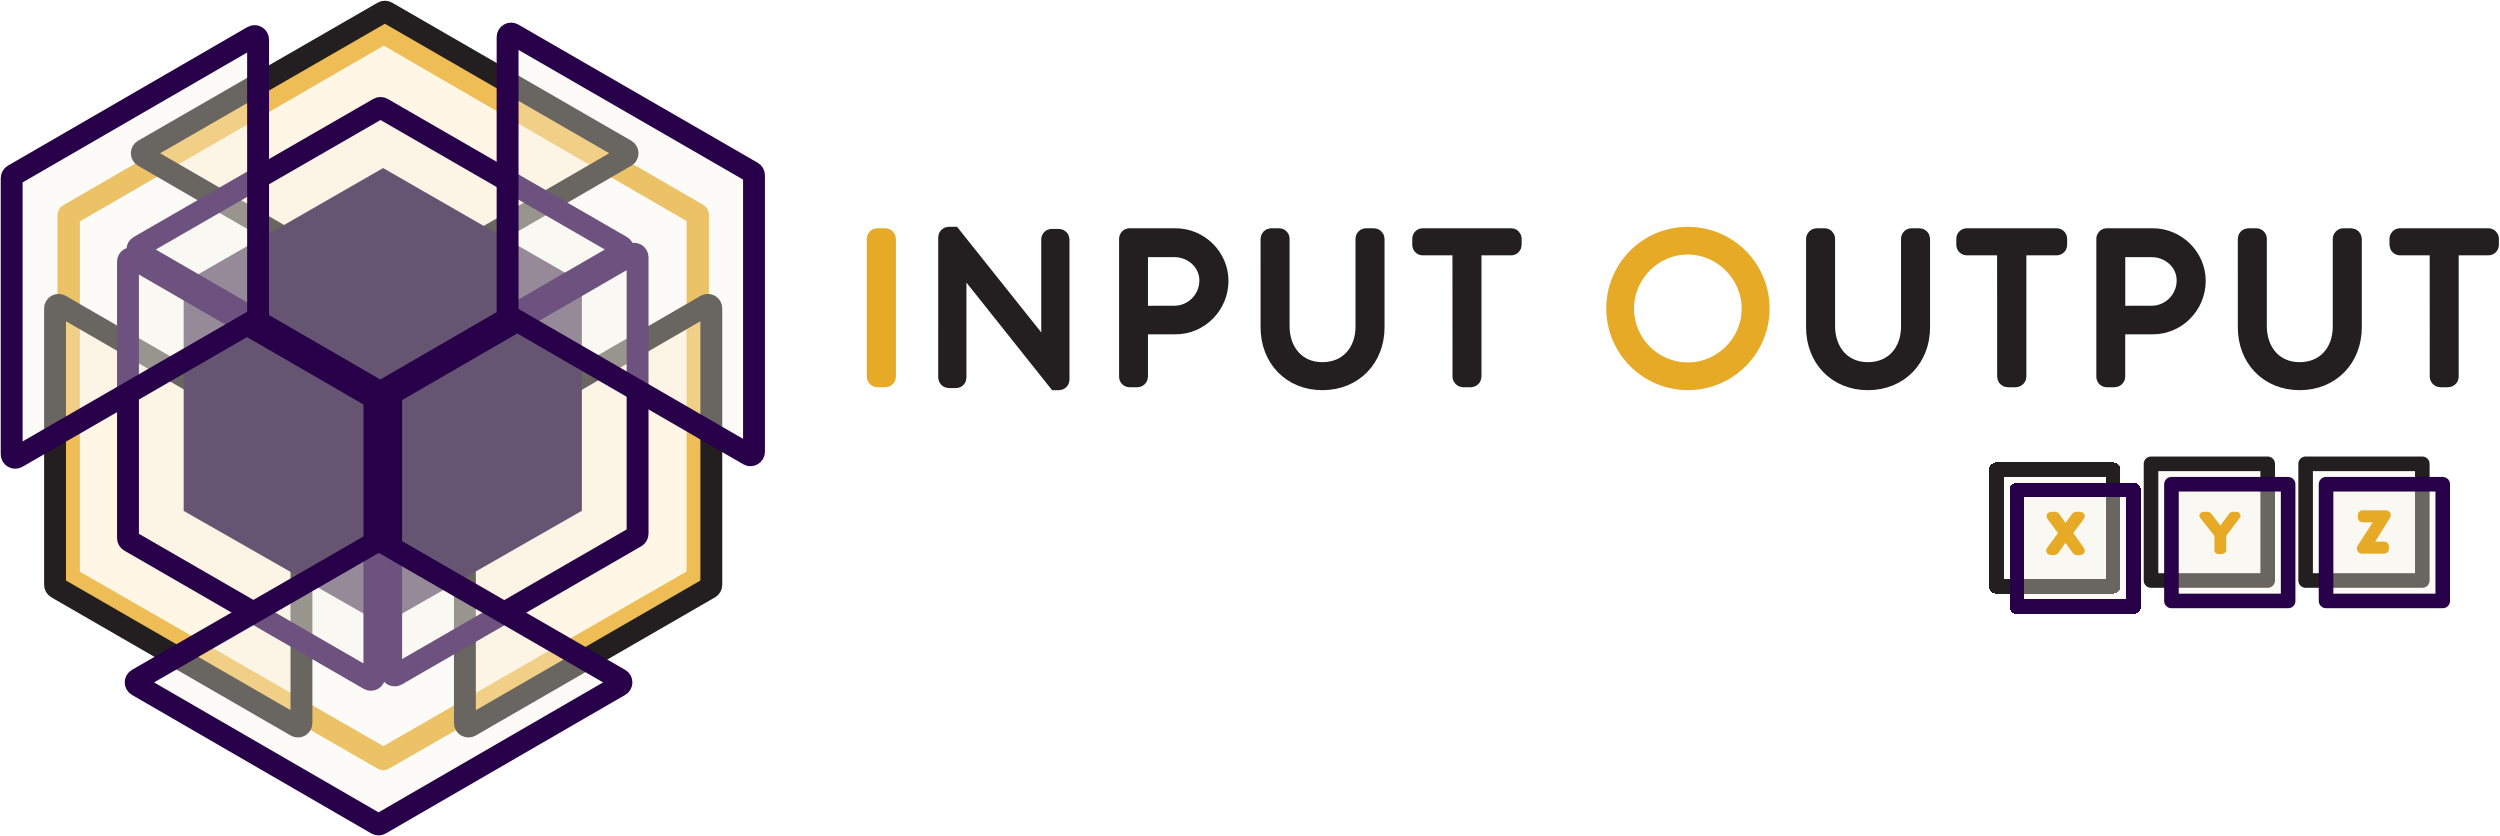 <svg width="1714" height="573" viewBox="0 0 1714 573" fill="none" xmlns="http://www.w3.org/2000/svg">
<g filter="url(#filter0_d_54:62)">
<path d="M1368.74 318V398H1448.74V318H1368.74Z" fill="#F8F3E9" fill-opacity="0.333" shape-rendering="crispEdges"/>
<path d="M1368.74 318V398H1448.74V318H1368.74Z" stroke="#231F20" stroke-width="10" stroke-linejoin="round" shape-rendering="crispEdges"/>
</g>
<path d="M1474.74 318V398H1554.74V318H1474.74Z" fill="#F8F3E9" fill-opacity="0.333" stroke="#231F20" stroke-width="10" stroke-linejoin="round"/>
<path d="M1580.74 318V398H1660.74V318H1580.74Z" fill="#F8F3E9" fill-opacity="0.333" stroke="#231F20" stroke-width="10" stroke-linejoin="round"/>
<g filter="url(#filter1_d_54:62)">
<path d="M1382.74 332V412H1462.74V332H1382.74Z" fill="#F8F3E9" fill-opacity="0.333" shape-rendering="crispEdges"/>
<path d="M1382.74 332V412H1462.74V332H1382.74Z" stroke="#280049" stroke-width="10" stroke-linejoin="round" shape-rendering="crispEdges"/>
</g>
<path d="M1488.74 332V412H1568.74V332H1488.74Z" fill="#F8F3E9" fill-opacity="0.333" stroke="#280049" stroke-width="10" stroke-linejoin="round"/>
<path d="M1594.74 332V412H1674.74V332H1594.74Z" fill="#F8F3E9" fill-opacity="0.333" stroke="#280049" stroke-width="10" stroke-linejoin="round"/>
<path d="M598.74 163.71C598.764 162.999 599.053 162.323 599.55 161.82C600.047 161.317 600.714 161.024 601.416 161H607.064C607.766 161.024 608.434 161.317 608.931 161.82C609.427 162.323 609.717 162.999 609.74 163.71V258.282C609.717 258.994 609.428 259.671 608.931 260.175C608.434 260.68 607.767 260.974 607.064 261H601.416C600.713 260.974 600.046 260.68 599.549 260.175C599.053 259.671 598.764 258.994 598.74 258.282V163.71Z" fill="#E7AA27" stroke="#E7AA27" stroke-width="9" stroke-miterlimit="10"/>
<path d="M647.747 162.561C647.781 161.866 648.081 161.211 648.584 160.734C649.086 160.257 649.753 159.994 650.444 160H653.991L718.092 240.401H718.375V164.148C718.377 163.428 718.663 162.737 719.17 162.229C719.677 161.72 720.363 161.434 721.079 161.434H726.036C726.745 161.458 727.418 161.751 727.92 162.255C728.422 162.759 728.715 163.435 728.74 164.148V260.425C728.712 261.124 728.413 261.784 727.908 262.265C727.403 262.746 726.732 263.01 726.036 263H723.478L658.243 181.062H658.098V258.852C658.099 259.209 658.03 259.562 657.895 259.893C657.76 260.223 657.561 260.523 657.311 260.776C657.06 261.028 656.762 261.229 656.435 261.366C656.107 261.503 655.756 261.573 655.401 261.573H650.444C649.734 261.549 649.06 261.255 648.558 260.75C648.056 260.244 647.764 259.566 647.74 258.852L647.747 162.561Z" fill="#231F20" stroke="#231F20" stroke-width="9" stroke-miterlimit="10"/>
<path d="M771.74 163.71C771.74 163.354 771.81 163.002 771.946 162.673C772.081 162.344 772.28 162.046 772.531 161.794C772.781 161.542 773.079 161.343 773.406 161.206C773.734 161.07 774.085 161 774.439 161H805.871C823.373 161 837.74 175.283 837.74 192.568C837.74 210.284 823.373 224.713 806.017 224.713H782.55V258.282C782.526 258.996 782.234 259.673 781.731 260.178C781.229 260.682 780.554 260.976 779.844 261H774.439C774.084 261 773.732 260.93 773.405 260.793C773.077 260.656 772.779 260.456 772.528 260.204C772.277 259.951 772.079 259.651 771.944 259.322C771.808 258.992 771.739 258.639 771.74 258.282V163.71ZM805.166 214.12C810.915 214.089 816.418 211.771 820.47 207.674C824.522 203.578 826.793 198.035 826.785 192.261C826.785 180.689 816.827 171.805 805.166 171.805H782.55V214.141L805.166 214.12Z" fill="#231F20" stroke="#231F20" stroke-width="9" stroke-miterlimit="10"/>
<path d="M868.74 163.726C868.764 163.01 869.058 162.331 869.563 161.825C870.069 161.319 870.747 161.024 871.461 161H876.91C877.632 161 878.325 161.287 878.837 161.798C879.348 162.309 879.636 163.002 879.638 163.726V223.634C879.638 240.018 889.818 252.802 906.597 252.802C923.516 252.802 933.842 240.312 933.842 223.928V163.726C933.844 163.002 934.132 162.309 934.644 161.798C935.155 161.287 935.848 161 936.57 161H942.019C942.733 161.024 943.412 161.319 943.917 161.825C944.422 162.331 944.716 163.01 944.74 163.726V224.501C944.74 246.337 929.259 263 906.605 263C884.09 263 868.748 246.337 868.748 224.501L868.74 163.726Z" fill="#231F20" stroke="#231F20" stroke-width="9" stroke-miterlimit="10"/>
<path d="M1000.29 170.57H975.458C975.101 170.571 974.747 170.502 974.417 170.366C974.087 170.229 973.787 170.029 973.534 169.777C973.282 169.524 973.081 169.224 972.945 168.894C972.809 168.564 972.739 168.21 972.74 167.853V163.71C972.74 163.354 972.811 163.001 972.947 162.671C973.084 162.342 973.284 162.043 973.537 161.791C973.789 161.54 974.089 161.34 974.418 161.204C974.748 161.068 975.101 160.999 975.458 161H1036.03C1036.75 161 1037.44 161.286 1037.95 161.794C1038.45 162.302 1038.74 162.992 1038.74 163.71V167.853C1038.74 168.209 1038.67 168.563 1038.54 168.892C1038.4 169.222 1038.2 169.522 1037.95 169.774C1037.7 170.026 1037.4 170.227 1037.07 170.363C1036.74 170.5 1036.39 170.57 1036.03 170.57H1011.19V258.282C1011.17 258.994 1010.88 259.671 1010.37 260.175C1009.87 260.68 1009.2 260.974 1008.48 261H1003.06C1002.34 260.976 1001.67 260.682 1001.16 260.178C1000.66 259.673 1000.36 258.996 1000.34 258.282L1000.29 170.57Z" fill="#231F20" stroke="#231F20" stroke-width="9" stroke-miterlimit="10"/>
<path d="M1157.09 160C1167.28 159.971 1177.25 162.964 1185.73 168.599C1194.22 174.234 1200.84 182.259 1204.76 191.658C1208.69 201.058 1209.74 211.411 1207.78 221.406C1205.82 231.402 1200.94 240.592 1193.76 247.815C1186.57 255.038 1177.41 259.968 1167.43 261.983C1157.44 263.997 1147.08 263.006 1137.66 259.134C1128.24 255.261 1120.18 248.682 1114.5 240.228C1108.82 231.774 1105.77 221.825 1105.74 211.639C1105.71 204.873 1107.01 198.167 1109.58 191.906C1112.15 185.645 1115.92 179.953 1120.69 175.155C1125.46 170.357 1131.14 166.549 1137.38 163.948C1143.63 161.348 1150.33 160.006 1157.09 160V160ZM1157.09 252.978C1179.84 252.978 1198.57 234.383 1198.57 211.639C1198.57 188.896 1179.84 170.015 1157.09 170.015C1134.35 170.015 1115.76 188.896 1115.76 211.639C1115.78 222.594 1120.15 233.092 1127.9 240.838C1135.64 248.585 1146.14 252.949 1157.09 252.978V252.978Z" fill="#E7AA27" stroke="#E7AA27" stroke-width="9" stroke-miterlimit="10"/>
<path d="M1242.74 163.726C1242.76 163.01 1243.06 162.331 1243.56 161.825C1244.07 161.319 1244.75 161.024 1245.46 161H1250.91C1251.27 160.999 1251.62 161.069 1251.95 161.205C1252.28 161.342 1252.58 161.543 1252.84 161.796C1253.09 162.049 1253.29 162.35 1253.43 162.681C1253.57 163.012 1253.64 163.367 1253.64 163.726V223.634C1253.64 240.018 1263.82 252.802 1280.59 252.802C1297.52 252.802 1307.84 240.312 1307.84 223.928V163.726C1307.84 163.002 1308.13 162.309 1308.64 161.798C1309.15 161.287 1309.84 161 1310.56 161H1316.01C1316.73 161.024 1317.41 161.318 1317.91 161.824C1318.42 162.33 1318.71 163.01 1318.74 163.726V224.501C1318.74 246.337 1303.25 263 1280.61 263C1258.1 263 1242.75 246.337 1242.75 224.501L1242.74 163.726Z" fill="#231F20" stroke="#231F20" stroke-width="9" stroke-miterlimit="10"/>
<path d="M1373.71 170.57H1348.5C1347.77 170.57 1347.07 170.284 1346.55 169.774C1346.03 169.265 1345.74 168.574 1345.74 167.853V163.71C1345.74 162.991 1346.03 162.302 1346.55 161.793C1347.07 161.285 1347.77 161 1348.5 161H1409.99C1410.72 161 1411.42 161.286 1411.93 161.794C1412.45 162.302 1412.74 162.992 1412.74 163.71V167.853C1412.74 168.209 1412.67 168.563 1412.53 168.892C1412.4 169.222 1412.19 169.522 1411.94 169.774C1411.68 170.026 1411.38 170.227 1411.04 170.363C1410.71 170.5 1410.35 170.57 1409.99 170.57H1384.77V258.282C1384.75 258.994 1384.45 259.671 1383.94 260.175C1383.43 260.68 1382.74 260.974 1382.02 261H1376.51C1375.79 260.976 1375.1 260.682 1374.59 260.178C1374.07 259.673 1373.78 258.996 1373.75 258.282L1373.71 170.57Z" fill="#231F20" stroke="#231F20" stroke-width="9" stroke-miterlimit="10"/>
<path d="M1441.74 163.71C1441.74 162.991 1442.03 162.302 1442.54 161.793C1443.04 161.285 1443.73 161 1444.45 161H1475.88C1493.34 161 1507.74 175.283 1507.74 192.568C1507.74 210.284 1493.37 224.713 1476.02 224.713H1452.55V258.282C1452.53 258.994 1452.23 259.671 1451.73 260.175C1451.23 260.68 1450.56 260.974 1449.85 261H1444.45C1444.09 261 1443.74 260.93 1443.41 260.793C1443.08 260.657 1442.78 260.456 1442.53 260.204C1442.28 259.952 1442.08 259.652 1441.95 259.322C1441.81 258.993 1441.74 258.639 1441.74 258.282V163.71ZM1475.2 214.12C1480.95 214.089 1486.45 211.771 1490.51 207.674C1494.56 203.578 1496.83 198.035 1496.82 192.261C1496.82 180.689 1486.86 171.805 1475.2 171.805H1452.58V214.141L1475.2 214.12Z" fill="#231F20" stroke="#231F20" stroke-width="9" stroke-miterlimit="10"/>
<path d="M1538.74 163.726C1538.77 163.01 1539.06 162.33 1539.57 161.824C1540.07 161.318 1540.75 161.024 1541.47 161H1546.92C1547.64 161 1548.33 161.287 1548.84 161.798C1549.35 162.309 1549.64 163.002 1549.64 163.726V223.634C1549.64 240.018 1559.82 252.802 1576.6 252.802C1593.52 252.802 1603.84 240.312 1603.84 223.928V163.726C1603.84 163.367 1603.91 163.012 1604.05 162.681C1604.19 162.35 1604.39 162.049 1604.64 161.796C1604.9 161.543 1605.2 161.342 1605.53 161.205C1605.86 161.069 1606.21 160.999 1606.57 161H1612.02C1612.73 161.024 1613.41 161.319 1613.92 161.825C1614.42 162.331 1614.72 163.01 1614.74 163.726V224.501C1614.74 246.337 1599.25 263 1576.61 263C1554.1 263 1538.75 246.337 1538.75 224.501L1538.74 163.726Z" fill="#231F20" stroke="#231F20" stroke-width="9" stroke-miterlimit="10"/>
<path d="M1670.29 170.57H1645.45C1645.09 170.57 1644.74 170.5 1644.41 170.363C1644.08 170.227 1643.78 170.026 1643.53 169.774C1643.28 169.522 1643.08 169.222 1642.94 168.892C1642.81 168.563 1642.74 168.209 1642.74 167.853V163.71C1642.74 162.992 1643.03 162.302 1643.53 161.794C1644.04 161.286 1644.73 161 1645.45 161H1706.02C1706.74 161 1707.43 161.285 1707.94 161.793C1708.45 162.302 1708.74 162.991 1708.74 163.71V167.853C1708.74 168.574 1708.45 169.265 1707.94 169.774C1707.43 170.284 1706.74 170.57 1706.02 170.57H1681.18V258.282C1681.16 258.996 1680.87 259.673 1680.36 260.178C1679.86 260.682 1679.18 260.976 1678.47 261H1673.04C1672.33 260.974 1671.65 260.68 1671.15 260.175C1670.64 259.671 1670.35 258.994 1670.33 258.282L1670.29 170.57Z" fill="#231F20" stroke="#231F20" stroke-width="9" stroke-miterlimit="10"/>
<path d="M262.83 523.555C262.275 523.556 261.731 523.411 261.25 523.135L45.53 399.135C45.045 398.858 44.642 398.458 44.361 397.975C44.08 397.492 43.931 396.944 43.93 396.385V147.385C43.932 146.829 44.08 146.284 44.359 145.803C44.638 145.323 45.038 144.923 45.52 144.645L261.52 19.645C262.003 19.365 262.551 19.218 263.11 19.218C263.668 19.218 264.217 19.365 264.7 19.645L479.95 144.385C480.431 144.665 480.831 145.066 481.108 145.549C481.386 146.031 481.531 146.579 481.53 147.135V396.285C481.53 396.843 481.383 397.391 481.104 397.874C480.825 398.357 480.423 398.757 479.94 399.035L264.41 523.135C263.929 523.411 263.384 523.556 262.83 523.555V523.555ZM50.28 394.555L262.83 516.745L475.22 394.425V148.955L263.09 26.065L50.28 149.185V394.555Z" fill="#E7AA27" stroke="#E7AA27" stroke-width="9" stroke-miterlimit="10"/>
<path d="M319.94 497.812C319.577 497.602 319.274 497.3 319.064 496.937C318.853 496.574 318.742 496.162 318.74 495.742V306.392C318.74 305.971 318.85 305.559 319.061 305.195C319.272 304.831 319.575 304.53 319.94 304.322L484.09 209.322C484.453 209.111 484.866 209 485.285 209C485.705 209 486.117 209.111 486.48 209.322C486.845 209.533 487.147 209.837 487.358 210.202C487.568 210.567 487.679 210.98 487.68 211.402V400.962C487.681 401.383 487.571 401.798 487.36 402.163C487.15 402.529 486.846 402.832 486.48 403.042L322.33 497.812C321.967 498.021 321.555 498.132 321.135 498.132C320.716 498.132 320.304 498.021 319.94 497.812V497.812Z" fill="#FFE5B1" fill-opacity="0.333" stroke="#231F20" stroke-width="15" stroke-miterlimit="10"/>
<path d="M204.29 498.112C203.869 498.116 203.454 498.005 203.09 497.792L38.94 403.022C38.575 402.812 38.271 402.509 38.06 402.143C37.849 401.778 37.739 401.364 37.74 400.942V211.402C37.741 210.98 37.852 210.567 38.063 210.202C38.273 209.837 38.576 209.533 38.94 209.322C39.303 209.111 39.715 209 40.135 209C40.555 209 40.967 209.111 41.33 209.322L205.49 304.322C205.853 304.532 206.153 304.834 206.362 305.198C206.571 305.561 206.681 305.973 206.68 306.392V495.722C206.679 496.142 206.567 496.554 206.357 496.917C206.146 497.28 205.844 497.582 205.48 497.792C205.12 498.004 204.709 498.115 204.29 498.112V498.112Z" fill="#FFE5B1" fill-opacity="0.333" stroke="#231F20" stroke-width="15" stroke-miterlimit="10"/>
<path d="M263.73 202.456C263.308 202.458 262.894 202.348 262.53 202.136L98.38 107.136C98.016 106.925 97.715 106.622 97.505 106.258C97.296 105.893 97.186 105.481 97.186 105.061C97.186 104.641 97.296 104.228 97.505 103.864C97.715 103.5 98.016 103.197 98.38 102.986L262.69 8.316C263.054 8.109 263.466 8 263.885 8C264.304 8 264.715 8.109 265.08 8.316L429.08 102.986C429.445 103.195 429.749 103.497 429.961 103.861C430.172 104.226 430.284 104.639 430.284 105.061C430.284 105.482 430.172 105.896 429.961 106.26C429.749 106.625 429.445 106.927 429.08 107.136L264.93 202.136C264.566 202.349 264.151 202.46 263.73 202.456Z" fill="#FFE5B1" fill-opacity="0.333" stroke="#231F20" stroke-width="15" stroke-miterlimit="10"/>
<path d="M125.93 350.272L262.49 428.218L398.93 350.195V193.609L262.661 115.218L125.93 193.764V350.272Z" fill="#1E0638"/>
<path d="M254.29 466.085C253.869 466.09 253.454 465.979 253.09 465.765L88.94 370.995C88.575 370.785 88.271 370.482 88.06 370.117C87.849 369.752 87.739 369.337 87.74 368.915V179.375C87.741 178.954 87.852 178.54 88.063 178.175C88.273 177.81 88.576 177.507 88.94 177.295C89.303 177.085 89.716 176.974 90.135 176.974C90.555 176.974 90.967 177.085 91.33 177.295L255.49 272.295C255.853 272.506 256.153 272.808 256.362 273.171C256.571 273.534 256.681 273.946 256.68 274.365V463.695C256.679 464.115 256.567 464.527 256.357 464.891C256.146 465.254 255.844 465.555 255.48 465.765C255.12 465.978 254.709 466.088 254.29 466.085V466.085Z" fill="#F8F3E9" fill-opacity="0.333" stroke="#280049" stroke-width="15" stroke-miterlimit="10"/>
<path d="M269.389 462.766C269.026 462.556 268.724 462.254 268.513 461.891C268.303 461.528 268.191 461.116 268.189 460.696V271.346C268.189 270.926 268.3 270.513 268.51 270.149C268.721 269.785 269.024 269.484 269.389 269.276L433.539 174.276C433.902 174.065 434.315 173.954 434.734 173.954C435.154 173.954 435.566 174.065 435.929 174.276C436.294 174.487 436.596 174.791 436.807 175.156C437.018 175.521 437.129 175.934 437.129 176.356V365.916C437.131 366.338 437.02 366.752 436.81 367.117C436.599 367.483 436.295 367.786 435.929 367.996L271.779 462.766C271.416 462.976 271.004 463.086 270.584 463.086C270.165 463.086 269.753 462.976 269.389 462.766V462.766Z" fill="#F8F3E9" fill-opacity="0.333" stroke="#280049" stroke-width="15" stroke-miterlimit="10"/>
<path d="M260.73 268.456C260.308 268.458 259.894 268.348 259.53 268.136L95.38 173.136C95.016 172.925 94.715 172.622 94.505 172.258C94.296 171.893 94.186 171.481 94.186 171.061C94.186 170.641 94.296 170.228 94.505 169.864C94.715 169.5 95.016 169.197 95.38 168.986L259.69 74.316C260.054 74.109 260.466 74 260.885 74C261.304 74 261.715 74.109 262.08 74.316L426.08 168.986C426.445 169.195 426.749 169.497 426.961 169.861C427.172 170.226 427.284 170.639 427.284 171.061C427.284 171.482 427.172 171.896 426.961 172.26C426.749 172.625 426.445 172.927 426.08 173.136L261.93 268.136C261.566 268.349 261.151 268.46 260.73 268.456Z" fill="#F8F3E9" fill-opacity="0.333" stroke="#280049" stroke-width="15" stroke-miterlimit="10"/>
<path d="M259.54 565.238C259.119 565.241 258.704 565.13 258.34 564.918L94.19 469.918C93.827 469.707 93.525 469.404 93.316 469.04C93.106 468.676 92.996 468.263 92.996 467.843C92.996 467.423 93.106 467.01 93.316 466.646C93.525 466.282 93.827 465.979 94.19 465.768L258.5 371.098C258.864 370.891 259.276 370.782 259.695 370.782C260.114 370.782 260.526 370.891 260.89 371.098L424.89 465.768C425.256 465.977 425.56 466.279 425.771 466.643C425.983 467.008 426.094 467.422 426.094 467.843C426.094 468.264 425.983 468.678 425.771 469.042C425.56 469.407 425.256 469.709 424.89 469.918L260.74 564.918C260.377 565.132 259.962 565.242 259.54 565.238Z" fill="#F8F3E9" fill-opacity="0.333" stroke="#280049" stroke-width="15" stroke-miterlimit="10"/>
<path d="M9.2 313.548C8.836 313.338 8.534 313.036 8.324 312.673C8.113 312.31 8.001 311.897 8 311.478V122.128C7.999 121.707 8.11 121.294 8.321 120.931C8.532 120.567 8.835 120.266 9.2 120.058L173.35 25.058C173.713 24.847 174.125 24.736 174.545 24.736C174.965 24.736 175.377 24.847 175.74 25.058C176.104 25.269 176.407 25.573 176.618 25.937C176.828 26.302 176.939 26.716 176.94 27.138V216.698C176.941 217.119 176.831 217.534 176.62 217.899C176.409 218.265 176.106 218.568 175.74 218.778L11.59 313.548C11.227 313.757 10.815 313.868 10.395 313.868C9.975 313.868 9.563 313.757 9.2 313.548V313.548Z" fill="#F8F3E9" fill-opacity="0.333" stroke="#280049" stroke-width="15" stroke-miterlimit="10"/>
<path d="M349.2 23.32C348.836 23.53 348.534 23.832 348.324 24.195C348.113 24.558 348.001 24.97 348 25.39V214.74C347.999 215.16 348.11 215.573 348.321 215.937C348.532 216.3 348.835 216.602 349.2 216.81L513.35 311.81C513.713 312.021 514.125 312.132 514.545 312.132C514.965 312.132 515.377 312.021 515.74 311.81C516.104 311.599 516.407 311.295 516.618 310.93C516.828 310.565 516.939 310.151 516.94 309.73V120.17C516.941 119.748 516.831 119.334 516.62 118.968C516.409 118.603 516.106 118.3 515.74 118.09L351.59 23.32C351.227 23.11 350.815 23 350.395 23C349.975 23 349.563 23.11 349.2 23.32V23.32Z" fill="#F8F3E9" fill-opacity="0.333" stroke="#280049" stroke-width="15" stroke-miterlimit="10"/>
<path d="M1618 375.625L1630.48 356.205V356.016H1619.78C1619.47 356.003 1619.18 355.869 1618.96 355.643C1618.75 355.416 1618.63 355.116 1618.64 354.805V353.215C1618.63 353.061 1618.66 352.906 1618.71 352.761C1618.77 352.616 1618.85 352.483 1618.95 352.37C1619.06 352.257 1619.19 352.167 1619.33 352.104C1619.47 352.042 1619.63 352.008 1619.78 352.006H1635.78C1635.99 351.985 1636.2 352.023 1636.39 352.115C1636.58 352.208 1636.74 352.351 1636.85 352.53C1636.97 352.708 1637.03 352.914 1637.03 353.125C1637.03 353.337 1636.98 353.544 1636.87 353.726L1624.71 373.266V373.465H1634.51C1634.67 373.458 1634.83 373.485 1634.98 373.542C1635.13 373.6 1635.26 373.688 1635.38 373.801C1635.49 373.913 1635.58 374.048 1635.64 374.197C1635.7 374.346 1635.73 374.506 1635.72 374.666V376.266C1635.72 376.586 1635.59 376.894 1635.37 377.121C1635.14 377.348 1634.83 377.476 1634.51 377.476H1619.23C1618.91 377.463 1618.61 377.332 1618.39 377.107C1618.16 376.883 1618.03 376.582 1618.02 376.266L1618 375.625Z" fill="#E7AA27" stroke="#E7AA27" stroke-width="4.25" stroke-miterlimit="10"/>
<path d="M1413.6 365.47L1405.52 354.65C1404.88 353.82 1405.26 353 1406.35 353H1409.02C1409.21 353.005 1409.4 353.053 1409.58 353.142C1409.75 353.23 1409.9 353.356 1410.02 353.51L1416.02 362.16H1416.08L1422.38 353.51C1422.5 353.357 1422.65 353.232 1422.82 353.143C1422.99 353.055 1423.18 353.006 1423.38 353H1426.06C1427.14 353 1427.52 353.82 1426.88 354.65L1418.8 365.41L1426.95 376.81C1427.52 377.63 1427.14 378.46 1426.12 378.46H1423.76C1423.57 378.436 1423.39 378.373 1423.22 378.275C1423.06 378.177 1422.92 378.046 1422.81 377.89L1416.06 368.53H1416L1409.47 377.91C1409.35 378.063 1409.2 378.188 1409.02 378.276C1408.85 378.364 1408.66 378.413 1408.47 378.42H1406.11C1405.03 378.42 1404.71 377.59 1405.28 376.77L1413.6 365.47Z" fill="#E7AA27" stroke="#E7AA27" stroke-width="4.25" stroke-miterlimit="10"/>
<path d="M1510.13 353.752C1509.8 353.312 1510.13 353.002 1510.95 353.002H1513.35C1513.52 352.992 1513.69 353.021 1513.85 353.087C1514.01 353.153 1514.15 353.254 1514.27 353.382L1522.35 363.802H1522.4L1530.04 353.382C1530.15 353.258 1530.3 353.16 1530.46 353.095C1530.61 353.029 1530.79 352.998 1530.96 353.002H1533.04C1533.85 353.002 1534.24 353.342 1533.85 353.792L1524.25 366.592L1524.18 377.352C1524.06 377.476 1523.91 377.576 1523.75 377.644C1523.59 377.713 1523.42 377.75 1523.25 377.752H1521.25C1520.43 377.752 1520 377.382 1520.38 376.902L1520.29 366.602L1510.13 353.752Z" fill="#E7AA27" stroke="#E7AA27" stroke-width="4.25" stroke-miterlimit="10"/>
<defs>
<filter id="filter0_d_54:62" x="1359.74" y="313" width="98" height="98" filterUnits="userSpaceOnUse" color-interpolation-filters="sRGB">
<feFlood flood-opacity="0" result="BackgroundImageFix"/>
<feColorMatrix in="SourceAlpha" type="matrix" values="0 0 0 0 0 0 0 0 0 0 0 0 0 0 0 0 0 0 127 0" result="hardAlpha"/>
<feOffset dy="4"/>
<feGaussianBlur stdDeviation="2"/>
<feComposite in2="hardAlpha" operator="out"/>
<feColorMatrix type="matrix" values="0 0 0 0 0 0 0 0 0 0 0 0 0 0 0 0 0 0 0.25 0"/>
<feBlend mode="normal" in2="BackgroundImageFix" result="effect1_dropShadow_54:62"/>
<feBlend mode="normal" in="SourceGraphic" in2="effect1_dropShadow_54:62" result="shape"/>
</filter>
<filter id="filter1_d_54:62" x="1373.74" y="327" width="98" height="98" filterUnits="userSpaceOnUse" color-interpolation-filters="sRGB">
<feFlood flood-opacity="0" result="BackgroundImageFix"/>
<feColorMatrix in="SourceAlpha" type="matrix" values="0 0 0 0 0 0 0 0 0 0 0 0 0 0 0 0 0 0 127 0" result="hardAlpha"/>
<feOffset dy="4"/>
<feGaussianBlur stdDeviation="2"/>
<feComposite in2="hardAlpha" operator="out"/>
<feColorMatrix type="matrix" values="0 0 0 0 0 0 0 0 0 0 0 0 0 0 0 0 0 0 0.25 0"/>
<feBlend mode="normal" in2="BackgroundImageFix" result="effect1_dropShadow_54:62"/>
<feBlend mode="normal" in="SourceGraphic" in2="effect1_dropShadow_54:62" result="shape"/>
</filter>
</defs>
</svg>
